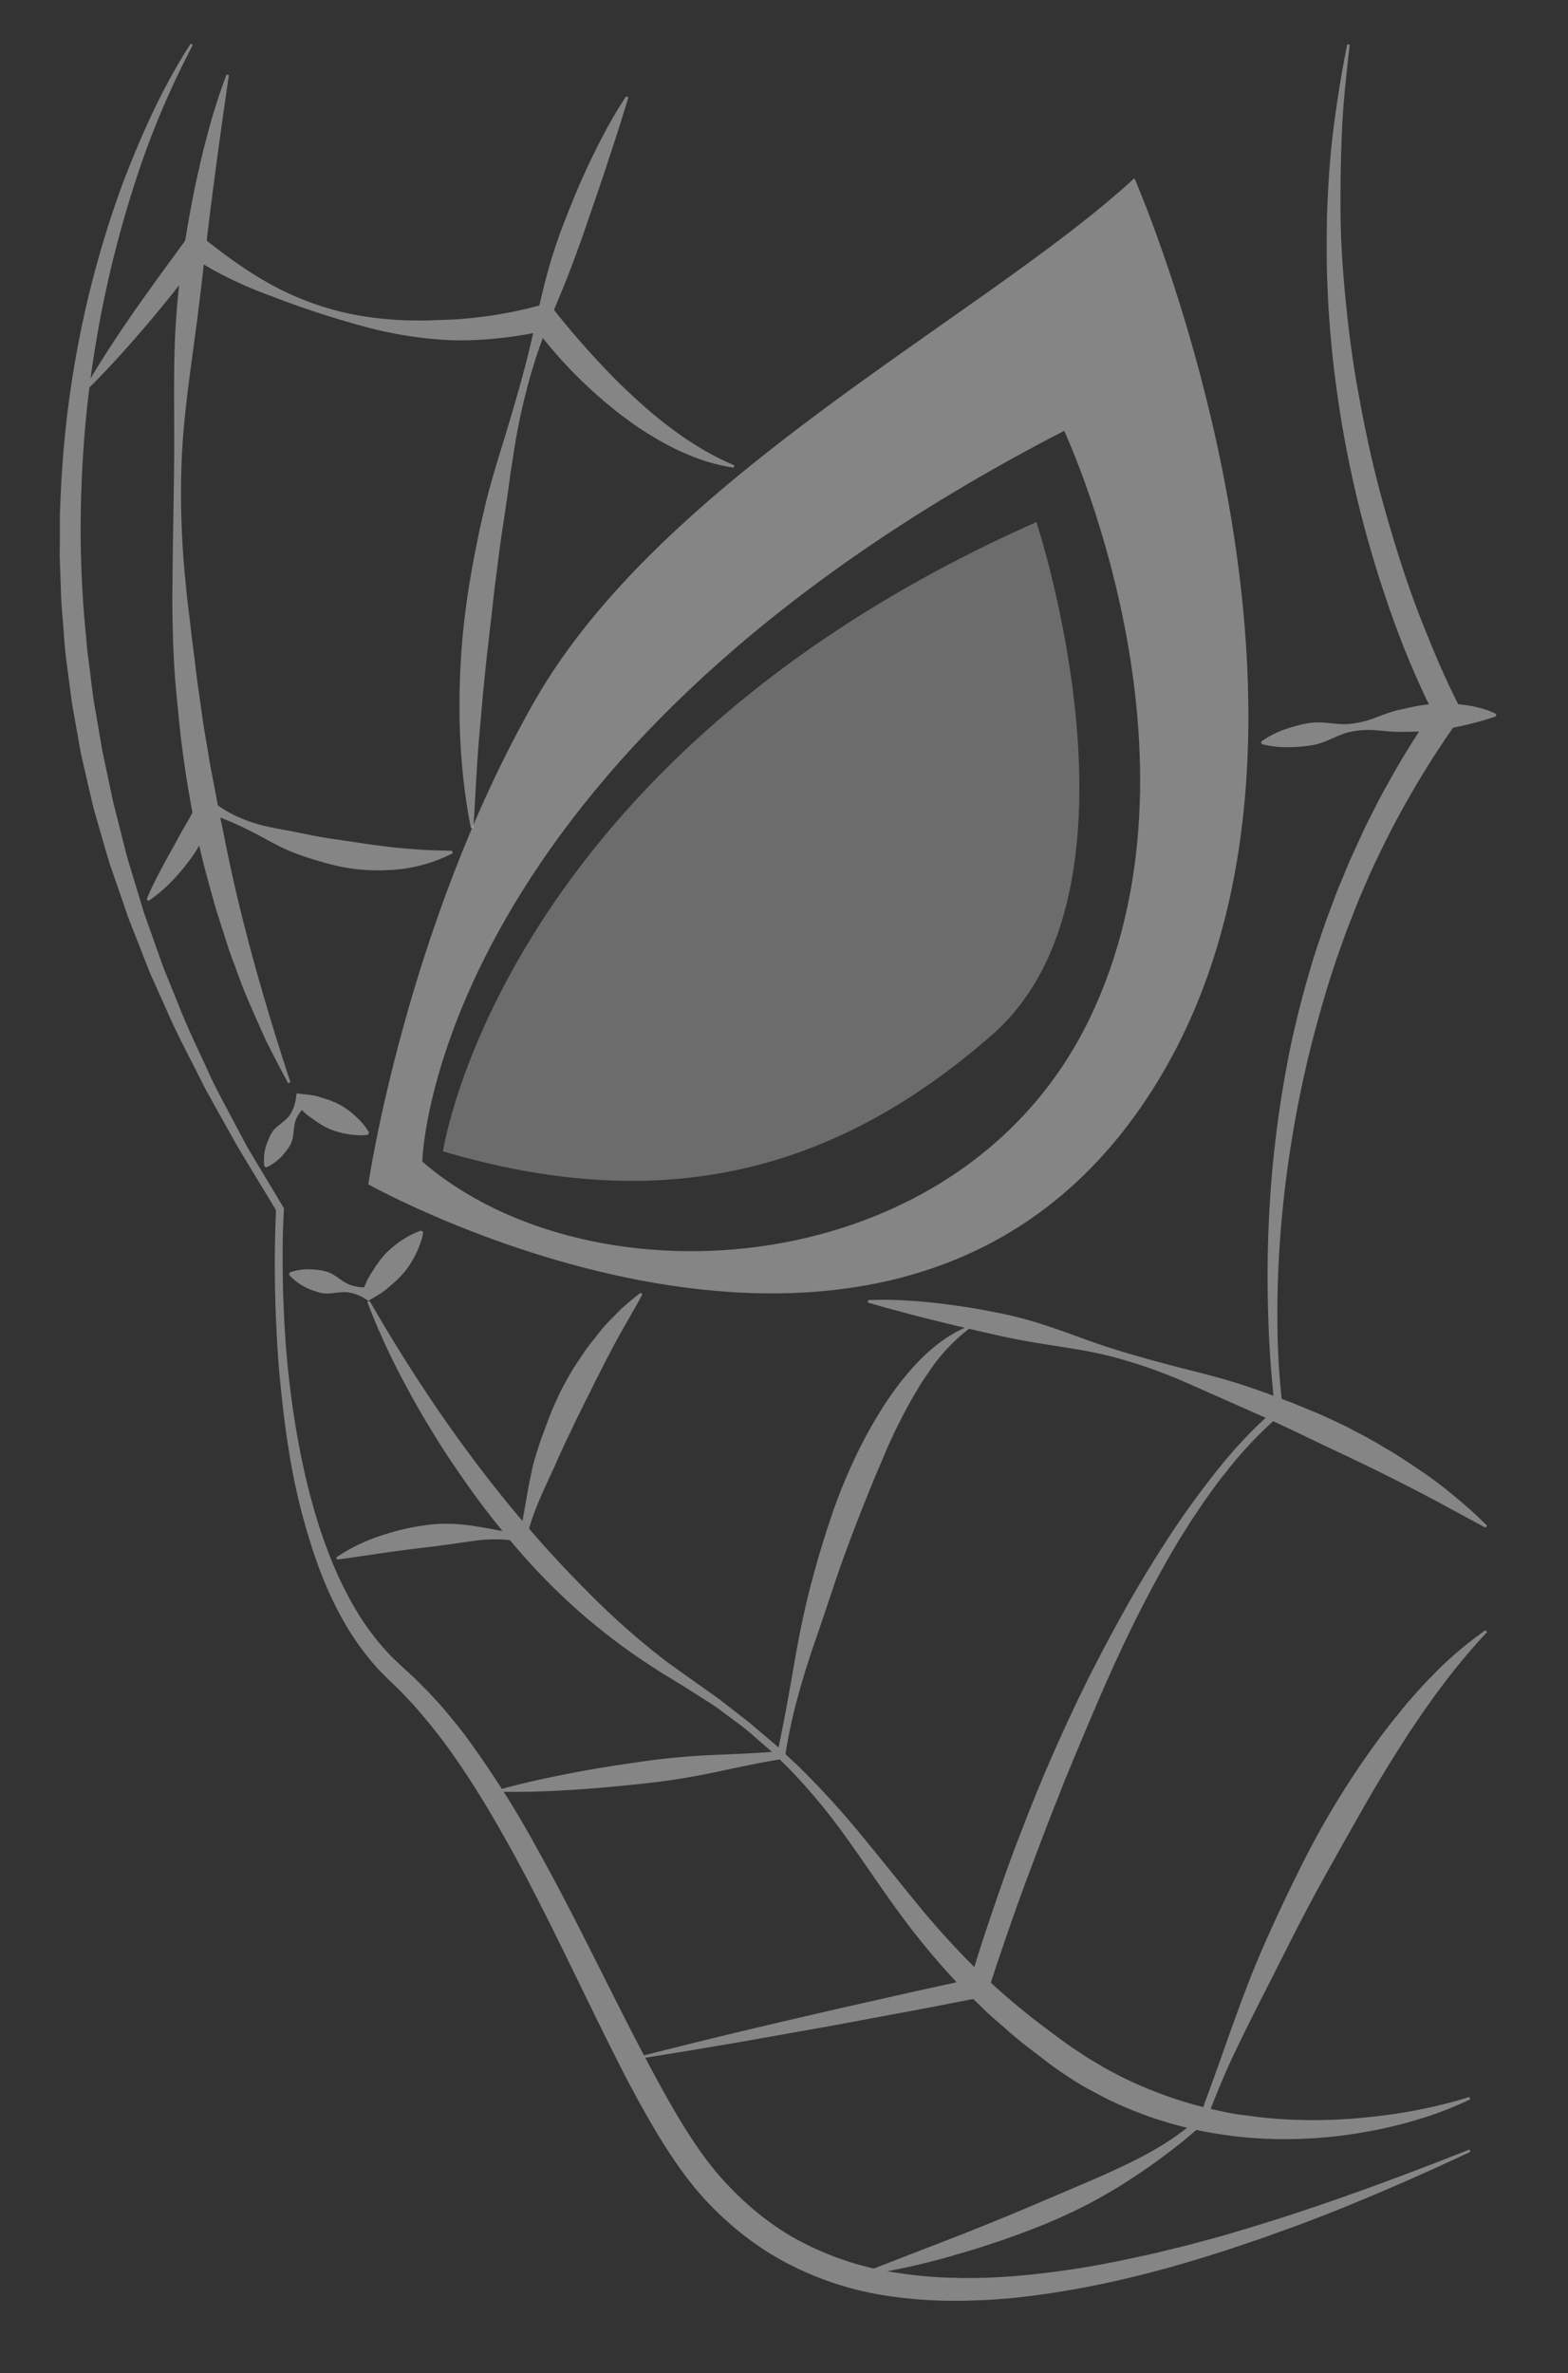 <svg id="Calque_1" data-name="Calque 1" xmlns="http://www.w3.org/2000/svg" viewBox="0 0 444.56 672.71"><rect x="0" y="0" width="444.56" height="672.71" fill="#333333" stroke="none"/><defs><style>.cls-1,.cls-2,.cls-4{fill:#fff;}.cls-1,.cls-3{opacity:0.4;}.cls-2{opacity:0.28;}</style></defs><title>sp-face</title><path class="cls-1" d="M321.63,50.52C278.2,90.43,187.81,135,151.42,199s-47,136.74-47,136.74,144.39,81,217.17-19.22S321.63,50.52,321.63,50.52ZM308.72,289.17c-36.39,74.78-140.87,81.76-189,40.12,0,0,2.35-114.43,182-207.16C301.68,122.13,345.11,214.39,308.72,289.17Z"/><path class="cls-2" d="M125.59,326.39S142,215.26,293.85,148c0,0,34.44,104.09-12.52,145.31S184.81,343.86,125.59,326.39Z"/><g class="cls-3"><path class="cls-4" d="M54.67,12.75A242,242,0,0,0,38,52.64a314.72,314.72,0,0,0-14.87,84.72,304.12,304.12,0,0,0,1.26,43c.25,3.58.77,7.13,1.21,10.69s.82,7.13,1.51,10.65l1.8,10.62,2.22,10.54c.38,1.75.72,3.52,1.14,5.26l1.34,5.22c.89,3.48,1.72,7,2.68,10.45l3.13,10.33c.53,1.72,1,3.45,1.59,5.16l1.8,5.09,3.62,10.18,4.07,10c2.59,6.74,5.79,13.21,8.8,19.78,1.44,3.31,3.2,6.47,4.88,9.67l5.08,9.57c.81,1.62,1.77,3.15,2.69,4.7l2.79,4.65,5.58,9.3.18.31,0,.34c-.34,5.57-.41,11.2-.35,16.81s.23,11.22.57,16.82a264.44,264.44,0,0,0,4.06,33.36c1.07,5.49,2.26,11,3.78,16.32A141.7,141.7,0,0,0,93.85,442a104.09,104.09,0,0,0,7.32,14.82,71.62,71.62,0,0,0,9.92,12.89l2.92,2.77,3.2,2.93c1.07,1,2,2,3.07,3.05s2,2.08,3,3.15c2,2.1,3.78,4.33,5.61,6.54s3.53,4.51,5.18,6.84a282.4,282.4,0,0,1,18.13,28.91c11.06,19.79,20.61,40.28,31.06,60.06,5.26,9.84,10.61,19.68,17.1,28.4l2.5,3.17c.89,1,1.72,2,2.65,3,1.87,2,3.75,3.93,5.76,5.73a77.84,77.84,0,0,0,12.91,9.61,84.93,84.93,0,0,0,30.46,10.48A119.18,119.18,0,0,0,271,645.73l2.06.06c.69,0,1.38,0,2.07,0l4.14-.07c2.76-.12,5.52-.27,8.28-.47a252.05,252.05,0,0,0,33-5c2.72-.61,5.47-1.14,8.18-1.81l8.16-2,8.11-2.19c2.7-.72,5.37-1.57,8.07-2.35,21.48-6.46,42.6-14.25,63.54-22.54l.28.64c-10.2,4.79-20.48,9.42-30.92,13.71-5.2,2.2-10.45,4.26-15.73,6.28-2.63,1-5.3,1.93-8,2.91l-4,1.44-4,1.36c-21.37,7.34-43.42,13.22-66.18,15.65-1.42.19-2.85.25-4.27.37s-2.86.24-4.29.3l-4.3.15c-.72,0-1.44.06-2.16.07h-2.16a126.93,126.93,0,0,1-17.28-1.12,89.74,89.74,0,0,1-33.14-11,85.05,85.05,0,0,1-14.25-10.36c-2.19-1.95-4.26-4-6.25-6.14-1-1.07-1.95-2.23-2.93-3.34l-2.72-3.46a156.19,156.19,0,0,1-9.45-14.49q-4.32-7.41-8.21-15c-10.33-20.17-19.56-40.67-30.23-60.34q-4-7.38-8.28-14.55t-9-14A154.09,154.09,0,0,0,119,485.35c-.89-1.05-1.78-2.1-2.74-3.08s-1.85-2-2.84-3l-3-2.87-3.11-3.13a76.46,76.46,0,0,1-10.16-14.16,106.16,106.16,0,0,1-7.1-15.69,177.49,177.49,0,0,1-8.28-33.05c-.93-5.59-1.56-11.21-2.15-16.84s-1-11.26-1.24-16.9c-.58-11.29-.62-22.57-.11-33.9l.17.65C74.74,337.19,70.9,331,67.2,324.77l-5.32-9.51-2.66-4.77-.67-1.19-.61-1.21-1.24-2.43c-3.26-6.5-6.73-12.91-9.59-19.61l-4.49-10-4-10.16-2-5.09c-.64-1.71-1.19-3.44-1.79-5.17L31.24,245.3c-1.09-3.48-2.06-7-3.09-10.5l-1.51-5.27c-.46-1.77-.84-3.56-1.27-5.34L22.91,213.5,21,202.7c-.71-3.59-1.09-7.23-1.58-10.85s-1-7.25-1.23-10.91-.61-7.29-.83-10.94l-.39-11c-.1-1.83,0-3.66,0-5.49l0-5.49c0-3.66.22-7.31.4-11a295.42,295.42,0,0,1,5.59-43.46,287.14,287.14,0,0,1,12-42c5.23-13.6,11.2-27,19.12-39.21Z"/><path class="cls-4" d="M74.94,330.62a13.55,13.55,0,0,1,.52-5.85,17.84,17.84,0,0,1,1-2.53A7.58,7.58,0,0,1,77.93,320c1.31-1.32,3.16-2.34,4.18-3.82a11.32,11.32,0,0,0,1.82-5.12l.15-1.1,2.49.28a26.57,26.57,0,0,1,2.74.39c.88.19,1.71.49,2.55.76a23.69,23.69,0,0,1,4.88,2,24,24,0,0,1,4.25,3.22,20.79,20.79,0,0,1,1.92,2,16.32,16.32,0,0,1,1.71,2.45l-.32.63a15.1,15.1,0,0,1-3,.1,20.75,20.75,0,0,1-2.78-.3,24.14,24.14,0,0,1-5.14-1.46,24.45,24.45,0,0,1-4.52-2.7c-.72-.52-1.46-1-2.14-1.59s-1.32-1.27-2-1.95l2.65-.82a11.41,11.41,0,0,0-3.4,4.25c-.72,1.65-.61,3.76-1,5.56a7.7,7.7,0,0,1-1.1,2.46,19.81,19.81,0,0,1-1.64,2.16,13.72,13.72,0,0,1-4.7,3.52Z"/><path class="cls-4" d="M82.11,360.74a15.61,15.61,0,0,1,6.18-.89,18.38,18.38,0,0,1,2.9.32,8.81,8.81,0,0,1,2.76.88c1.77.89,3.36,2.45,5.18,3.14a12.62,12.62,0,0,0,5.79.67l-1.89.6c.4-.94.77-1.91,1.22-2.8a26.54,26.54,0,0,1,1.53-2.53,31,31,0,0,1,3.48-4.69,29.22,29.22,0,0,1,4.55-3.77,23.66,23.66,0,0,1,2.65-1.56,17.78,17.78,0,0,1,3-1.26l.53.46a17.49,17.49,0,0,1-.82,3.15A23.15,23.15,0,0,1,118,355.3a29.14,29.14,0,0,1-3.08,5,31,31,0,0,1-4.15,4.11,23,23,0,0,1-2.29,1.87c-.82.58-1.72,1.09-2.59,1.61l-1.46.88-.43-.28a12.58,12.58,0,0,0-5.42-2.14c-1.93-.25-4.07.38-6,.34a9.15,9.15,0,0,1-2.85-.52A18.94,18.94,0,0,1,87,365.12a15.58,15.58,0,0,1-5-3.7Z"/><path class="cls-4" d="M64.89,21.26c-1.73,12-3.43,24-4.94,36-.42,3-.75,6-1.12,9s-.69,6-1.08,9c-.68,6-1.39,12-2.19,18-1.58,12-3.42,24-4,36.06a245.13,245.13,0,0,0,1.11,36.25c.25,3,.61,6,1,9l.53,4.5c.15,1.5.34,3,.54,4.49.42,3,.75,6,1.12,9l1.26,8.94c.21,1.49.4,3,.64,4.47l.76,4.45c.52,3,.94,5.94,1.53,8.88s1.14,5.9,1.69,8.86,1.22,5.88,1.79,8.82c4.61,23.61,11.24,46.7,18.81,69.82l-.64.28c-1.45-2.67-2.87-5.38-4.26-8.09l-2.07-4.09-1.87-4.18c-1.24-2.79-2.48-5.58-3.67-8.4s-2.21-5.7-3.26-8.57c-.53-1.43-1.08-2.86-1.59-4.3L63.56,265c-.92-2.92-1.89-5.82-2.76-8.76-1.63-5.89-3.32-11.78-4.57-17.78a303.88,303.88,0,0,1-5.67-36.23c-.28-3-.62-6.08-.86-9.12s-.41-6.1-.54-9.14-.19-6.11-.25-9.16-.09-6.09,0-9.14c.07-12.19.38-24.34.47-36.49s-.29-24.36.4-36.55c.2-3,.4-6.08.72-9.12s.66-6.06,1.1-9.08q1.24-9.06,3-18c.54-3,1.24-6,1.9-8.94s1.39-5.94,2.2-8.89a168.16,168.16,0,0,1,5.52-17.45Z"/><path class="cls-4" d="M178.15,27.58c-1.27,4.31-2.62,8.57-4,12.8s-2.78,8.46-4.2,12.67l-4.32,12.58c-1.44,4.2-3,8.36-4.58,12.49-3.26,8.26-7,16.41-9.62,24.92a173.86,173.86,0,0,0-5.89,26c-.33,2.21-.71,4.4-1,6.6s-.6,4.41-.94,6.6c-.59,4.4-1.35,8.76-1.91,13.15s-1.15,8.77-1.68,13.16l-.72,6.58c-.26,2.19-.54,4.38-.75,6.58-1.08,8.76-1.83,17.54-2.61,26.36s-1.12,17.68-1.71,26.65l-.7.05C130,217.12,129.59,198.9,131.1,181a242.25,242.25,0,0,1,4.05-26.68c.43-2.2.86-4.41,1.38-6.59s1-4.39,1.55-6.56c1.12-4.35,2.4-8.66,3.71-12.94,2.65-8.58,5.22-17.13,7.45-25.78s3.84-17.52,6.27-26.16c1.21-4.32,2.64-8.57,4.25-12.75s3.28-8.35,5.1-12.45,3.74-8.15,5.85-12.12a122.55,122.55,0,0,1,6.8-11.66Z"/><path class="cls-4" d="M41.58,255c1-2.57,2.22-5,3.44-7.33s2.48-4.65,3.74-6.9,2.46-4.52,3.69-6.69a46.54,46.54,0,0,0,3.36-6.34L57,224.48l2,1.67a36.45,36.45,0,0,0,7.54,5,42.45,42.45,0,0,0,8.55,3c3,.71,6,1.18,8.91,1.76s5.84,1.22,8.77,1.67,5.84.86,8.73,1.3,5.79.82,8.71,1.18,5.84.58,8.82.79,6,.23,9.15.36l.16.68A43.44,43.44,0,0,1,110,246.66a55,55,0,0,1-9.52-.33,59.3,59.3,0,0,1-9.26-2,81.28,81.28,0,0,1-8.91-3c-2.88-1.21-5.64-2.75-8.37-4.22s-5.49-2.84-8.31-4.06-5.72-2.2-8.77-3.3L60,228.22a21.05,21.05,0,0,1-2,8.59,40.86,40.86,0,0,1-4.29,7.1,55.94,55.94,0,0,1-5.3,6.2,40.63,40.63,0,0,1-6.29,5.28Z"/><path class="cls-4" d="M23.84,110.43C26,106.64,28.27,103,30.6,99.36s4.74-7.2,7.19-10.74,5-7,7.47-10.5L52.67,68l2.18-3,2.47,2.15c.69.6,1.55,1.28,2.36,1.92L62.19,71c1.68,1.28,3.42,2.52,5.17,3.74a102.75,102.75,0,0,0,11,6.73,81,81,0,0,0,24.4,8.14,102.08,102.08,0,0,0,12.79,1.21c2.14,0,4.26.09,6.39,0s4.24-.16,6.36-.23a120.28,120.28,0,0,0,24.91-4.07l2.29-.63,1.59,2c.81,1,1.73,2.16,2.61,3.25l2.72,3.25q2.77,3.22,5.63,6.38c3.82,4.19,7.77,8.27,12,12.08a125.62,125.62,0,0,0,13.19,10.71c2.33,1.62,4.73,3.13,7.21,4.55a84.24,84.24,0,0,0,7.75,3.79l-.19.68a52,52,0,0,1-8.62-2.06,72.92,72.92,0,0,1-8.24-3.41c-2.66-1.34-5.24-2.82-7.77-4.39s-4.94-3.32-7.32-5.1a133.13,133.13,0,0,1-13.31-11.8c-2.07-2.12-4.08-4.29-6-6.55q-1.46-1.68-2.83-3.44c-.94-1.18-1.82-2.32-2.73-3.62l3.88,1.4a112.74,112.74,0,0,1-13.25,2.23,103.41,103.41,0,0,1-13.39.63,113.08,113.08,0,0,1-26.22-4.19,255.36,255.36,0,0,1-25-8.24C73,82.53,68.94,80.84,65,78.89c-2-1-4-2-5.89-3.15A56.64,56.64,0,0,1,53.37,72L58,71.13l-.53.83-.26.41-.24.34-1,1.36-1.93,2.62c-1.32,1.72-2.63,3.43-4,5.12q-4,5.07-8.19,10t-8.54,9.71c-2.92,3.18-5.88,6.34-9,9.34Z"/><path class="cls-4" d="M104.78,368.76c17.21,29.91,37.33,57.95,61.44,82.09a220.54,220.54,0,0,0,18.94,17.2c1.7,1.3,3.33,2.69,5.1,3.9l5.24,3.76,5.32,3.77,2.66,1.88c.87.64,1.71,1.34,2.57,2l5.16,4,1.29,1,1.24,1.06,2.48,2.11,2.49,2.11c.83.7,1.67,1.39,2.44,2.16,1.57,1.5,3.17,3,4.76,4.46a246.81,246.81,0,0,1,17.67,19.2c5.53,6.7,10.91,13.47,16.33,20.11s11.14,12.92,17.16,18.9a207.28,207.28,0,0,0,19.39,16.48l5.11,3.8c1.7,1.27,3.45,2.36,5.18,3.55s3.56,2.18,5.34,3.27,3.67,2,5.51,3a117.93,117.93,0,0,0,23.46,8.74c2,.53,4.08.95,6.14,1.39s4.12.79,6.22,1A125.93,125.93,0,0,0,366,600.88c4.23.17,8.47.19,12.72,0s8.49-.56,12.73-1.08,8.46-1.22,12.65-2.11a124.65,124.65,0,0,0,12.47-3.22l.28.64A95.3,95.3,0,0,1,404.71,600a127.51,127.51,0,0,1-12.65,3.41,131.52,131.52,0,0,1-26.14,3,119.85,119.85,0,0,1-26.4-2.55,110.77,110.77,0,0,1-25.24-8.65c-2-1-3.95-2.07-5.92-3.12s-3.85-2.27-5.71-3.5-3.71-2.49-5.47-3.82l-5.2-4c-3.52-2.62-6.77-5.59-10.09-8.47-1.69-1.41-3.24-3-4.81-4.51s-3.16-3.06-4.7-4.62A212.22,212.22,0,0,1,255.48,543c-5.16-7-9.92-14.23-14.93-21.22a171.76,171.76,0,0,0-16.32-19.86q-2.26-2.28-4.57-4.52c-.75-.77-1.57-1.46-2.39-2.16l-2.43-2.11L212.4,491l-1.23-1-1.28-1-5.18-3.83c-.86-.64-1.71-1.29-2.61-1.88l-2.72-1.73-5.44-3.45-5.55-3.4c-1.88-1.11-3.67-2.37-5.51-3.55a176.58,176.58,0,0,1-20.69-16.11,181.18,181.18,0,0,1-18.06-19c-2.78-3.37-5.5-6.78-8.11-10.28s-5.09-7.08-7.55-10.68-4.75-7.3-7-11c-1.13-1.86-2.22-3.74-3.3-5.63s-2.12-3.8-3.14-5.72a197.7,197.7,0,0,1-10.9-23.66Z"/><path class="cls-4" d="M246.15,368.56a100.76,100.76,0,0,1,11.92.19c3.95.23,7.88.67,11.8,1.2s7.82,1.16,11.69,1.94a111,111,0,0,1,11.52,2.78c7.59,2.25,14.93,5.33,22.44,7.68s15.11,4.39,22.78,6.31l5.75,1.5q2.86.78,5.71,1.65c1.91.53,3.76,1.22,5.64,1.85s3.74,1.3,5.59,2l5.57,2.1,5.5,2.27c1.85.72,3.65,1.56,5.45,2.4s3.61,1.65,5.37,2.59,3.52,1.84,5.26,2.8,3.45,2,5.16,3c3.44,2,6.74,4.23,10,6.46s6.45,4.64,9.49,7.23a113.34,113.34,0,0,1,8.81,8l-.42.56c-7-3.73-13.8-7.54-20.73-11.09s-13.88-7-20.91-10.28-14-6.79-21.08-9.94l-21.43-9.5a144.12,144.12,0,0,0-22.16-7.77c-7.6-1.94-15.46-2.82-23.16-4.17q-2.88-.51-5.75-1.1c-1.91-.4-3.81-.83-5.72-1.27-3.8-.87-7.6-1.75-11.4-2.68s-7.6-1.85-11.4-2.87-7.6-2-11.4-3.17Z"/><path class="cls-4" d="M95.33,441.5a50.19,50.19,0,0,1,12.37-6.06,67.72,67.72,0,0,1,13.43-3.13c1.14-.14,2.29-.27,3.44-.32s2.32,0,3.47,0,2.32.16,3.47.26,2.3.23,3.45.45l3.41.55c1.13.22,2.26.46,3.38.65l1.69.27,1.67.35c1.12.21,2.24.41,3.37.58l-1.26.85c.64-3.26,1.23-6.46,1.78-9.72l.86-4.88c.34-1.62.66-3.25,1-4.86s.84-3.2,1.33-4.79,1-3.13,1.58-4.7,1.15-3.11,1.73-4.67l.9-2.32,1-2.27c.69-1.51,1.35-3,2.16-4.5s1.6-2.91,2.44-4.35,1.79-2.81,2.7-4.2,1.87-2.76,2.91-4.06,2.06-2.62,3.11-3.91,2.25-2.46,3.41-3.65l1.74-1.78c.61-.57,1.26-1.11,1.88-1.66,1.26-1.09,2.54-2.15,3.86-3.16l.52.47c-3.16,5.85-6.52,11.25-9.41,17-.36.71-.78,1.38-1.13,2.1l-1.07,2.13c-.7,1.44-1.48,2.81-2.16,4.25s-1.39,2.85-2.12,4.26c-.37.7-.71,1.42-1.05,2.14l-1.06,2.13L163.12,403l-1,2.15c-.67,1.44-1.43,2.85-2.07,4.31l-2,4.37c-.62,1.48-1.28,2.93-2,4.39-2.64,5.84-5.48,11.8-6.77,18.07l-.22,1.05-1-.2a39.74,39.74,0,0,0-13.19-.39c-4.39.56-8.67,1.28-13,1.78s-8.64,1.05-13,1.68-8.75,1.32-13.29,1.9Z"/><path class="cls-4" d="M142,507.21c6.5-1.83,13.05-3.2,19.62-4.49s13.16-2.32,19.77-3.25a195.26,195.26,0,0,1,19.94-1.92c6.68-.32,13.39-.5,20-1.14l-1,.94c1.16-5.56,2.25-11.08,3.25-16.65s1.91-11.17,3-16.75,2.34-11.12,3.82-16.61,3.13-10.94,4.93-16.35a152.32,152.32,0,0,1,6.29-16,130.93,130.93,0,0,1,8.16-15.21A84.74,84.74,0,0,1,260.34,386c4.07-4.14,8.77-7.87,14.17-10l.33.62a51.65,51.65,0,0,0-11.3,12l-2.3,3.4c-.71,1.18-1.4,2.37-2.12,3.53-1.37,2.39-2.7,4.79-3.91,7.27-.64,1.21-1.26,2.44-1.83,3.7s-1.19,2.48-1.73,3.76L250,414.16,248.36,418c-2.1,5.12-4.18,10.26-6.17,15.47s-3.91,10.44-5.68,15.75-3.54,10.62-5.38,15.93-3.54,10.69-5,16.12a148.2,148.2,0,0,0-3.51,16.48l-.12.8-.86.14c-6.6,1-13.14,2.52-19.69,3.87s-13.16,2.39-19.8,3.09-13.28,1.34-19.95,1.75-13.37.69-20.12.52Z"/><path class="cls-4" d="M182.3,582.74q11.77-3,23.58-5.85t23.64-5.57c7.87-1.86,15.78-3.59,23.67-5.39s15.8-3.49,23.71-5.24l-2.17,2c2.18-7.55,4.62-14.92,7.14-22.3s5.12-14.73,8-22c5.56-14.57,11.88-28.85,18.82-42.83q5.28-10.44,11-20.64c3.87-6.78,7.94-13.45,12.25-20s8.91-12.83,13.8-18.92A128.68,128.68,0,0,1,362,399.1l-.37,1c-.63-4.36-1-8.68-1.33-13s-.58-8.69-.69-13q-.48-13,.06-26.13a317.42,317.42,0,0,1,6.38-52q2.78-12.84,6.69-25.41c.66-2.09,1.39-4.16,2.09-6.24l1.05-3.11,1.16-3.08c.77-2.05,1.52-4.12,2.33-6.16l2.53-6.08c.81-2,1.75-4,2.67-6s1.8-4,2.78-6c2-3.92,3.9-7.88,6.11-11.69a231.84,231.84,0,0,1,14-22.37l-.23,4c-2-3.8-3.72-7.46-5.4-11.24s-3.26-7.55-4.72-11.38q-4.4-11.51-7.89-23.29a317.46,317.46,0,0,1-10.32-48c-1.12-8.11-1.87-16.26-2.34-24.41-.18-4.09-.39-8.16-.4-12.25s0-8.17.07-12.24c.3-8.16.78-16.3,1.82-24.39s2.3-16.11,3.93-24.07l.69.12c-.91,8.05-1.82,16.09-2.18,24.16S380,52.92,380.08,61s.65,16.09,1.44,24.1,1.79,16,3.18,23.9,2.95,15.79,4.83,23.6,4.08,15.52,6.46,23.18S401,171,404,178.4c1.5,3.72,3,7.42,4.62,11.07s3.33,7.32,5.1,10.69l1.09,2.07-1.32,1.89a260.48,260.48,0,0,0-25.44,44.42l-2.56,5.89c-.82,2-1.58,4-2.37,6l-1.18,3-1.08,3c-.71,2-1.46,4-2.14,6.07-2.74,8.12-5.07,16.38-7.18,24.71a324.62,324.62,0,0,0-8.37,50.92c-.69,8.59-1.07,17.22-1,25.86a213.24,213.24,0,0,0,1.58,25.8l.08.61-.46.38a111.47,111.47,0,0,0-15.88,16.68c-1.23,1.49-2.39,3-3.52,4.59s-2.28,3.11-3.34,4.73-2.18,3.18-3.21,4.81l-3.09,4.91c-4,6.63-7.66,13.41-11.17,20.29s-6.76,13.9-9.89,21-6.11,14.2-9.07,21.33L302,504.44l-2.13,5.39c-1.42,3.59-2.84,7.18-4.21,10.8-2.72,7.23-5.48,14.45-8.05,21.74s-5.07,14.63-7.42,21.94l-.54,1.67-1.62.31c-7.95,1.51-15.89,3.1-23.85,4.56s-15.9,3-23.87,4.4-15.94,2.86-23.92,4.22-16,2.7-24,3.95Z"/><path class="cls-4" d="M357.57,210.22a28.14,28.14,0,0,1,7.85-3.84c1.35-.43,2.71-.8,4.08-1.09a19,19,0,0,1,4.19-.5c2.84,0,5.79.67,8.58.46a27.31,27.31,0,0,0,8.21-2c1.35-.5,2.7-1,4.06-1.45s2.75-.69,4.14-1a51.75,51.75,0,0,1,8.39-1.31c1.43-.06,2.85-.07,4.28,0s2.88.22,4.31.41a38.06,38.06,0,0,1,4.32.89,23.4,23.4,0,0,1,4.21,1.61l-.07.69A92.64,92.64,0,0,1,407.74,207a78.52,78.52,0,0,1-8.29.44c-1.39,0-2.78.07-4.19,0s-2.83-.21-4.25-.34a25.13,25.13,0,0,0-8.4.42c-2.73.62-5.3,2.18-8,3.07a19.26,19.26,0,0,1-4.09.88,38.8,38.8,0,0,1-4.18.32,29.87,29.87,0,0,1-8.66-.85Z"/><path class="cls-4" d="M244.72,644.31c8.3-3.3,16.59-6.46,24.84-9.67s16.43-6.52,24.53-10l12.13-5.17q6.09-2.55,12-5.35c8-3.73,15.69-8.18,22.09-14.18l-.26.41c2.27-6.36,4.64-12.65,6.86-19s4.52-12.73,6.94-19,5.15-12.5,8-18.65,5.79-12.24,8.88-18.27a244.61,244.61,0,0,1,21.7-34.45c1.05-1.34,2.07-2.7,3.14-4l3.24-4c2.26-2.55,4.48-5.14,6.89-7.56a103.44,103.44,0,0,1,15.47-13.28l.45.53A178.14,178.14,0,0,0,408.79,478c-2,2.63-3.92,5.37-5.82,8.1l-2.8,4.12c-.93,1.38-1.8,2.8-2.7,4.19q-5.4,8.39-10.35,17.06t-9.83,17.4q-4.89,8.73-9.49,17.64l-9.07,17.91c-3.06,6-6.07,12-8.92,18s-5.42,12.3-7.73,18.58l-.09.24-.17.17a127.48,127.48,0,0,1-10.36,8.67q-5.37,4.11-11.06,7.78a141.91,141.91,0,0,1-23.88,12.53,242.77,242.77,0,0,1-25.41,8.76A194.83,194.83,0,0,1,244.89,645Z"/></g></svg>